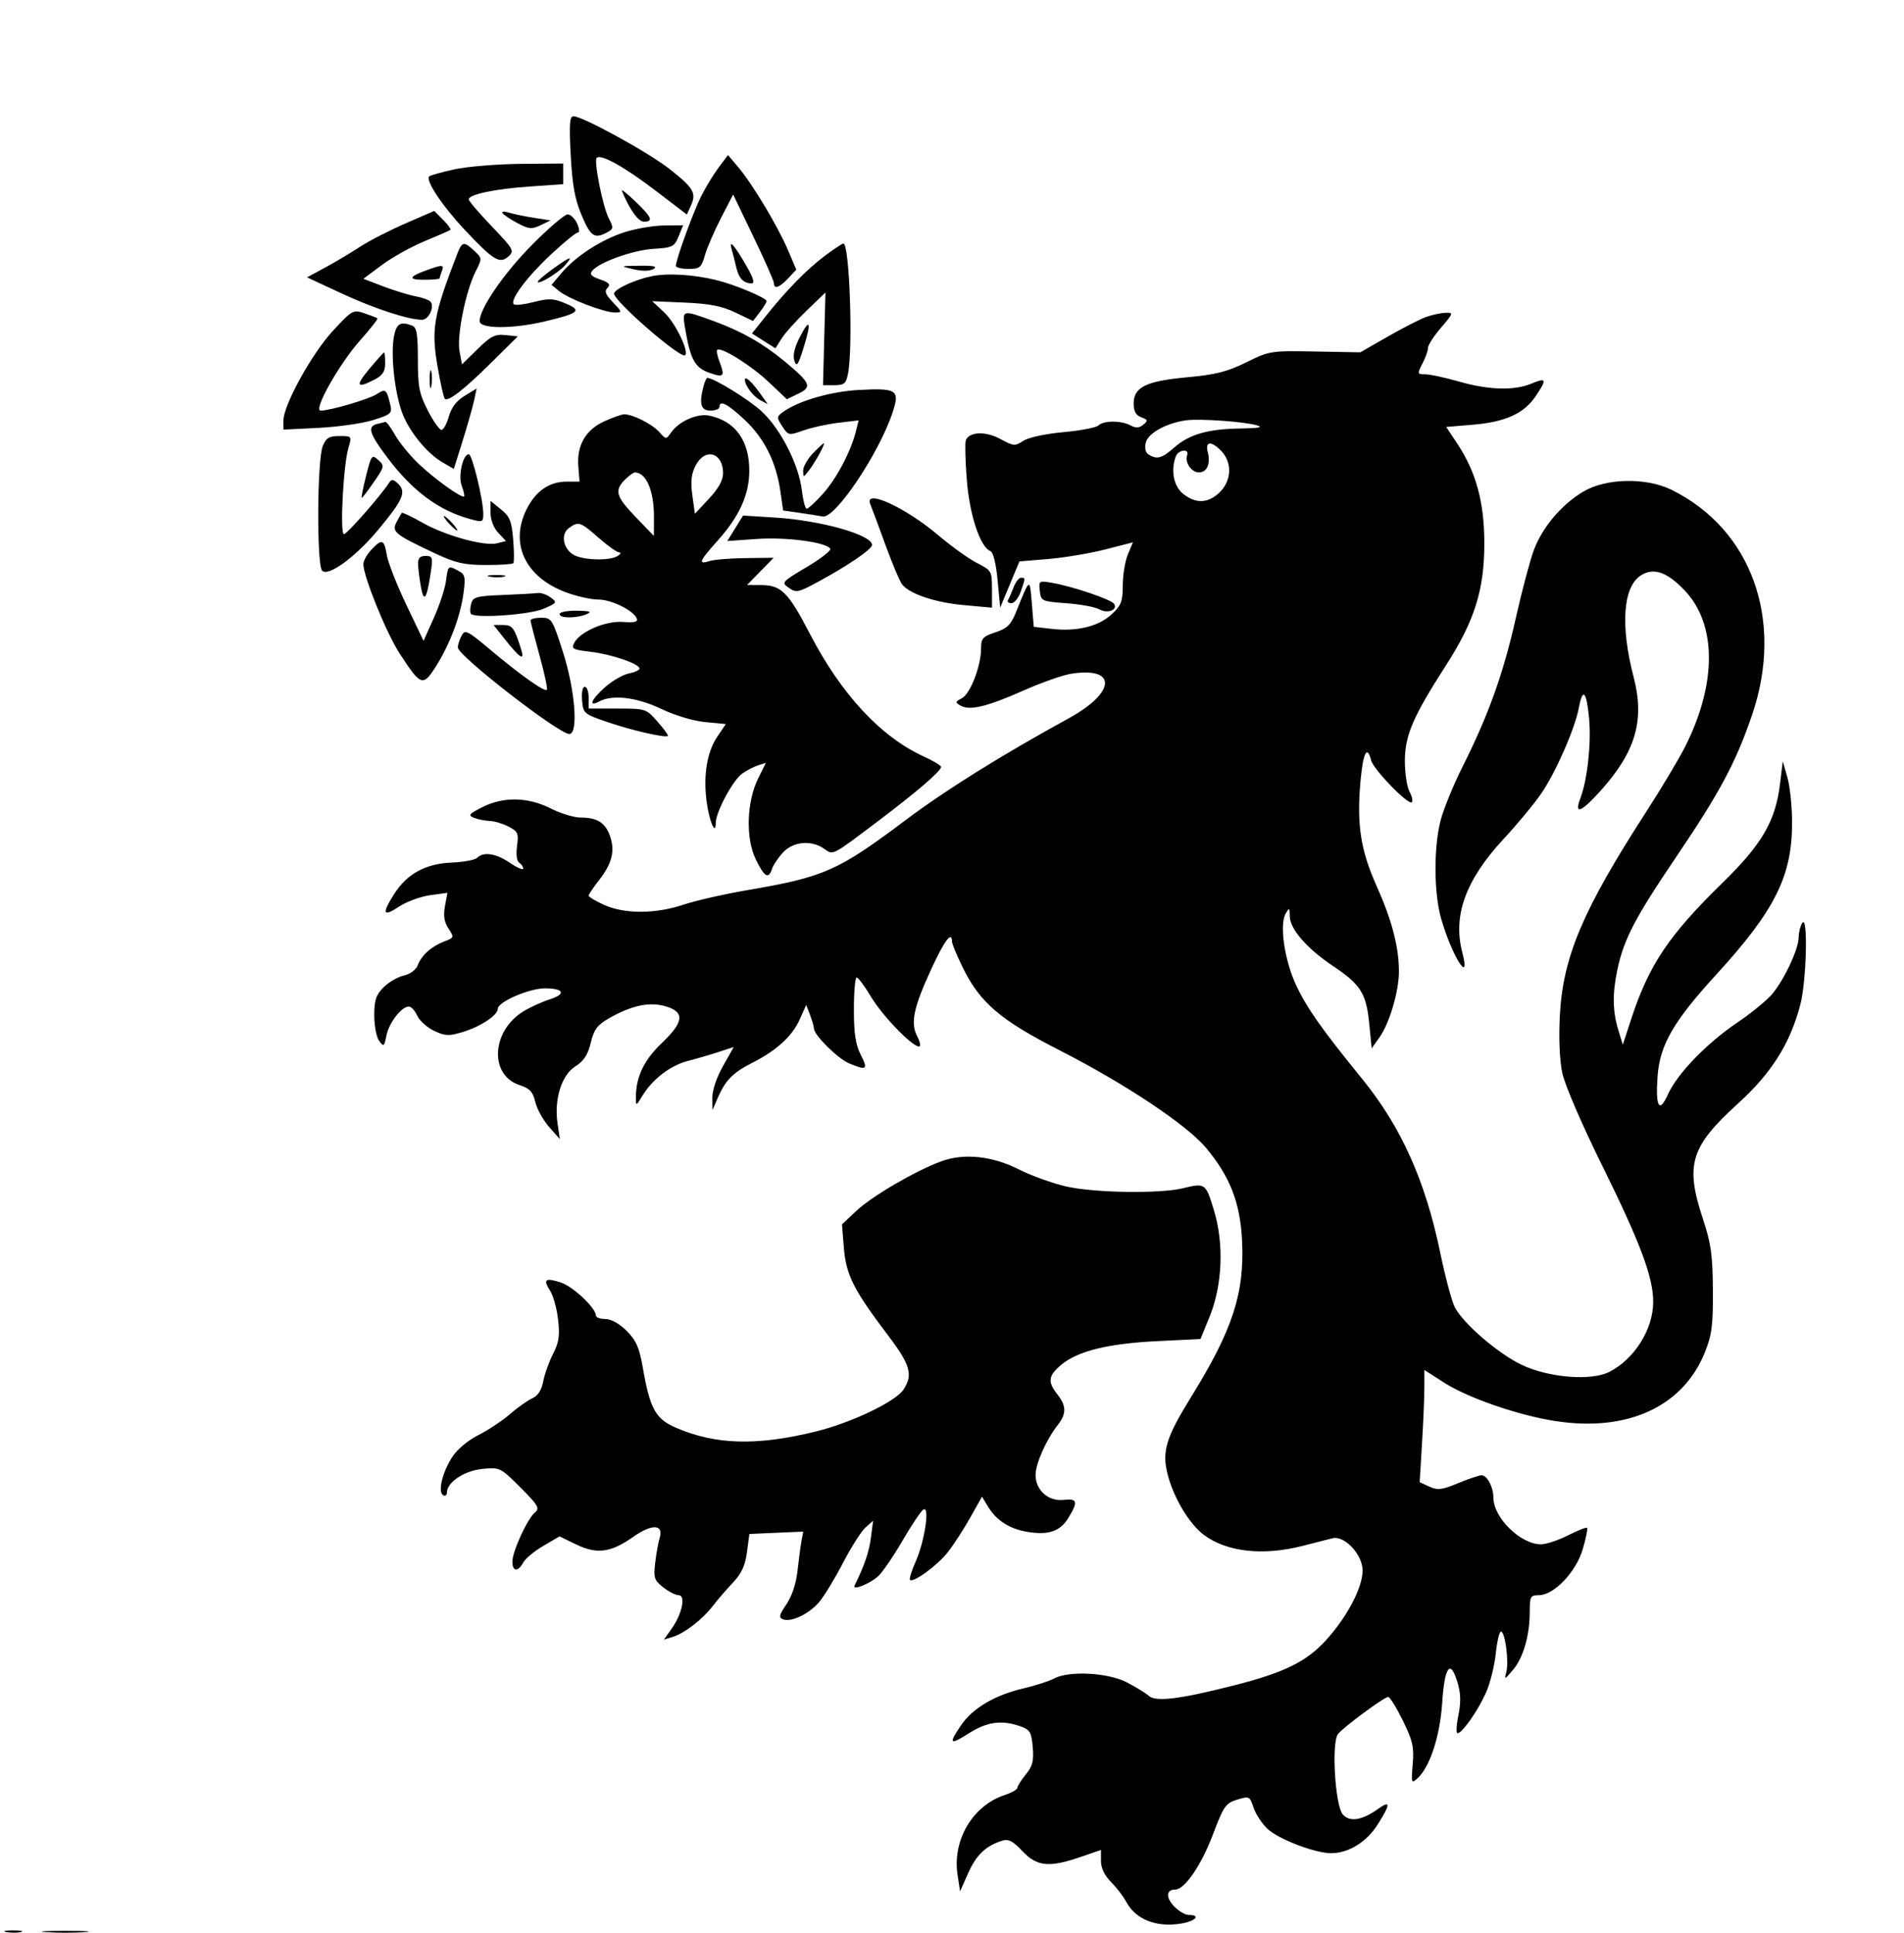 <svg xmlns="http://www.w3.org/2000/svg" width="524" height="532" viewBox="0 0 524 532" version="1.1">
	<path d="M 157.071 42.749 C 157.507 50.964, 158.214 54.856, 160.071 59.249 C 162.540 65.092, 163.612 65.813, 167.072 63.962 C 168.853 63.008, 168.893 62.693, 167.559 60.113 C 165.897 56.899, 163.372 44.295, 164.220 43.447 C 165.356 42.311, 171.794 45.886, 180.304 52.379 L 189.027 59.035 190.145 56.581 C 191.715 53.136, 190.904 51.741, 184.303 46.537 C 178.509 41.969, 160.363 32.001, 157.835 31.999 C 156.769 31.997, 156.615 34.162, 157.071 42.749 M 197.793 46.083 C 196.382 47.962, 194.215 51.516, 192.976 53.981 C 190.790 58.330, 186 71.510, 186 73.175 C 186 73.629, 187.558 74, 189.461 74 C 192.604 74, 193.022 73.654, 193.996 70.250 C 194.587 68.188, 196.577 63.582, 198.418 60.015 L 201.766 53.529 207.383 65.213 C 210.472 71.639, 213 77.370, 213 77.949 C 213 79.672, 214.508 79.153, 216.900 76.607 L 219.148 74.214 216.870 68.857 C 214.096 62.334, 207.148 50.729, 203.235 46.083 L 200.357 42.665 197.793 46.083 M 125.079 46.605 C 121.547 47.377, 118.417 48.250, 118.123 48.544 C 117.029 49.637, 121.698 56.655, 127.928 63.282 C 135.830 71.688, 137.541 72.725, 139.938 70.556 C 141.610 69.043, 141.352 68.580, 135.355 62.310 C 131.860 58.657, 129 55.314, 129 54.881 C 129 53.510, 136.184 51.988, 145.750 51.332 L 155 50.698 155 47.849 L 155 45 143.250 45.100 C 136.787 45.156, 128.610 45.833, 125.079 46.605 M 171.151 52.500 C 173.156 57.498, 175.642 61, 177.185 61 C 179.914 61, 179.417 59.805, 174.875 55.453 C 172.606 53.279, 170.930 51.950, 171.151 52.500 M 111.534 61.515 C 107.152 63.421, 101.527 66.316, 99.034 67.949 C 96.540 69.582, 92.250 72.135, 89.500 73.622 L 84.500 76.327 93.995 80.740 C 103.011 84.930, 112.375 88, 116.143 88 C 117.917 88, 119.558 84.711, 118.576 83.122 C 118.271 82.630, 116.416 81.925, 114.453 81.557 C 112.490 81.189, 108.437 79.951, 105.446 78.806 L 100.007 76.725 105.073 72.946 C 107.859 70.867, 113.145 67.917, 116.819 66.391 C 120.494 64.865, 123.701 63.464, 123.947 63.278 C 124.193 63.092, 123.293 61.839, 121.947 60.495 L 119.500 58.050 111.534 61.515 M 138.292 58.643 C 138.590 59.114, 140.448 60.359, 142.420 61.409 C 145.552 63.076, 146.354 63.150, 148.753 61.988 L 151.500 60.658 146.839 59.924 C 144.275 59.521, 141.182 58.875, 139.964 58.488 C 138.746 58.102, 137.994 58.171, 138.292 58.643 M 146.550 67.250 C 138.725 75.130, 132 84.892, 132 88.372 C 132 90.523, 140.946 90.572, 149.867 88.470 C 159.412 86.219, 160.296 85.457, 155.633 83.499 C 152.323 82.109, 151.065 82.055, 146.901 83.122 C 144.225 83.808, 141.751 84.085, 141.404 83.737 C 140.254 82.587, 144.956 76.271, 151.562 70.091 C 155.143 66.741, 158.497 64, 159.015 64 C 159.552 64, 159.467 62.925, 158.818 61.500 C 158.192 60.125, 157.018 59, 156.211 59 C 155.403 59, 151.056 62.712, 146.550 67.250 M 171.909 63.896 C 165.459 65.960, 158.424 70.519, 154.508 75.173 L 151.786 78.408 153.934 80.148 C 156.566 82.279, 166.288 86, 169.225 86 C 171.297 86, 171.277 85.899, 168.689 83.198 C 166.621 81.038, 166.276 80.124, 167.189 79.211 C 168.102 78.298, 167.635 77.769, 165.155 76.904 C 162.703 76.049, 162.189 75.477, 162.999 74.501 C 164.967 72.129, 174.246 68.822, 179.896 68.477 C 185.080 68.161, 185.594 67.906, 186.753 65.068 L 188.006 62 182.753 62.054 C 179.864 62.083, 174.984 62.913, 171.909 63.896 M 125.886 69.750 C 119.257 86.880, 118.620 90.566, 120.461 101.113 C 121.238 105.565, 122.113 109.447, 122.406 109.739 C 123.314 110.648, 127.630 107.295, 135.212 99.790 L 142.500 92.577 139.113 92.215 C 136.242 91.908, 135.071 92.495, 131.434 96.065 L 127.143 100.277 126.465 96.665 C 125.673 92.441, 128.179 80.033, 130.905 74.687 C 132.713 71.140, 132.709 71.075, 130.553 69.049 C 127.707 66.376, 127.160 66.458, 125.886 69.750 M 201.340 68.500 C 201.651 69.600, 202.221 71.850, 202.606 73.500 C 203.341 76.641, 204.587 77.959, 206.845 77.985 C 207.774 77.995, 207.346 76.531, 205.462 73.250 C 202.190 67.553, 200.533 65.644, 201.340 68.500 M 227 70.408 C 222.104 74.063, 216.415 79.878, 210.638 87.135 L 206.947 91.770 210.177 93.815 L 213.407 95.860 215.088 93.180 C 216.013 91.706, 219.111 88.250, 221.971 85.500 L 227.172 80.500 226.836 93.250 L 226.500 106 229.625 106 C 232.325 106, 232.835 105.575, 233.375 102.875 C 234.804 95.729, 233.792 66.957, 232.114 67.025 C 231.776 67.038, 229.475 68.561, 227 70.408 M 152.150 74.006 C 149.868 75.660, 148 77.246, 148 77.532 C 148 78.502, 153.495 75.216, 155.407 73.102 C 158.042 70.192, 157.028 70.473, 152.150 74.006 M 117.298 74.404 C 112.398 76.188, 112.253 77, 116.833 77 C 119.125 77, 121 76.812, 121 76.582 C 121 76.352, 121.273 75.452, 121.607 74.582 C 122.295 72.788, 121.793 72.768, 117.298 74.404 M 174.335 74.103 C 176.724 74.664, 178.798 74.638, 179.835 74.032 C 181.049 73.324, 180.011 73.080, 176 73.131 C 170.516 73.201, 170.511 73.204, 174.335 74.103 M 179.326 76.016 C 174.746 76.953, 169 79.618, 169 80.805 C 169 82.925, 187.432 98.901, 188.568 97.765 C 189.665 96.668, 185.818 88.796, 182.808 85.980 L 179.500 82.886 188.500 83.276 C 195.289 83.570, 198.696 84.239, 202.370 85.999 L 207.240 88.333 209.098 85.917 C 210.120 84.587, 210.966 83.218, 210.978 82.873 C 211.007 82.037, 202.507 78.442, 197.500 77.173 C 191.122 75.557, 183.836 75.093, 179.326 76.016 M 91.618 91.046 C 85.821 97.308, 78 111.485, 78 115.732 L 78 118.233 87.750 117.743 C 93.112 117.474, 99.866 116.503, 102.759 115.585 C 107.714 114.014, 107.980 113.761, 107.370 111.209 C 106.397 107.134, 106.083 106.899, 103.698 108.460 C 101.542 109.871, 90.884 113, 88.235 113 C 86.104 113, 93.370 100.106, 99.167 93.602 C 101.958 90.470, 104.075 87.771, 103.871 87.603 C 103.667 87.434, 102.058 86.811, 100.295 86.216 C 97.183 85.167, 96.932 85.306, 91.618 91.046 M 188.531 90.250 C 189.970 98.892, 191.239 101.226, 195.250 102.606 C 199.266 103.987, 199.571 103.632, 197.972 99.426 C 197.407 97.939, 197.138 96.529, 197.375 96.292 C 198.332 95.334, 206.664 100.515, 211.455 105.046 L 216.557 109.871 219.755 108.322 C 223.542 106.488, 223.100 105.432, 216.094 99.579 C 210.155 94.617, 204.003 91.116, 196.324 88.329 C 187.754 85.218, 187.696 85.232, 188.531 90.250 M 392.500 87.223 C 390.850 87.809, 386.095 90.240, 381.934 92.626 L 374.368 96.963 361.934 96.731 C 349.735 96.504, 349.377 96.561, 342.989 99.717 C 337.780 102.290, 334.537 103.112, 326.779 103.825 C 315.389 104.872, 312 106.531, 312 111.055 C 312 113.193, 312.604 114.288, 314.088 114.837 C 315.923 115.516, 315.992 115.762, 314.652 116.874 C 313.528 117.806, 312.603 117.858, 311.130 117.069 C 308.555 115.692, 303.706 115.694, 302.326 117.074 C 301.736 117.664, 297.390 118.500, 292.670 118.930 C 287.690 119.384, 283.058 120.388, 281.632 121.321 C 279.336 122.826, 278.924 122.792, 275.296 120.805 C 271.235 118.580, 266.637 118.791, 265.780 121.241 C 265.538 121.934, 265.672 126.803, 266.077 132.063 C 266.820 141.710, 269.762 150.588, 272.574 151.667 C 273.349 151.964, 274.119 155.088, 274.550 159.687 L 275.256 167.220 277.907 160.860 L 280.558 154.500 288.537 153.835 C 292.926 153.470, 299.953 152.290, 304.153 151.214 L 311.790 149.258 310.395 152.597 C 309.628 154.433, 309 158.245, 309 161.067 C 309 165.488, 308.581 166.589, 305.975 169.023 C 302.376 172.386, 296.366 173.864, 289.500 173.075 L 284.500 172.500 283.967 166 C 283.385 158.903, 283.497 158.837, 279.555 168.607 C 278.211 171.937, 277.151 172.960, 273.949 174.017 C 270.458 175.169, 270 175.687, 270 178.482 C 270 183.265, 267.061 190.897, 264.740 192.139 C 262.831 193.161, 262.807 193.313, 264.423 194.217 C 266.934 195.622, 271.705 194.463, 281.737 190.010 C 286.589 187.856, 292.436 185.794, 294.732 185.427 C 307.471 183.390, 307.168 190.517, 294.213 197.629 C 275.321 208.002, 260.269 217.399, 249.068 225.815 C 230.632 239.666, 226.803 241.358, 205.758 244.956 C 199.333 246.054, 191.374 247.864, 188.070 248.976 C 180.434 251.549, 171.850 251.569, 166.250 249.027 C 163.913 247.966, 162 246.824, 162 246.490 C 162 246.156, 163.297 244.222, 164.883 242.191 C 168.447 237.627, 169.305 234.173, 167.884 230.097 C 166.597 226.405, 164.377 225.002, 159.816 224.996 C 157.992 224.994, 154.286 223.869, 151.581 222.496 C 145.314 219.317, 138.505 219.191, 132.710 222.149 C 128.998 224.043, 128.737 224.390, 130.500 225.078 C 131.600 225.508, 133.535 225.891, 134.800 225.930 C 136.064 225.968, 138.385 226.665, 139.957 227.478 C 142.534 228.810, 142.764 229.339, 142.294 232.848 C 141.981 235.180, 142.218 237.017, 142.886 237.429 C 143.499 237.808, 144 238.528, 144 239.029 C 144 239.530, 142.362 238.828, 140.360 237.470 C 136.491 234.844, 133.084 234.316, 131.330 236.070 C 130.742 236.658, 127.578 237.249, 124.300 237.383 C 117.100 237.677, 111.976 240.493, 108.436 246.101 C 105.027 251.501, 105.393 252.430, 109.783 249.525 C 111.864 248.148, 115.722 246.726, 118.356 246.365 L 123.145 245.708 122.461 249.359 C 121.969 251.981, 122.238 253.715, 123.419 255.517 C 125.019 257.959, 124.989 258.054, 122.283 259.082 C 118.761 260.422, 116.003 262.893, 114.945 265.657 C 114.462 266.919, 112.880 268.087, 111.133 268.471 C 109.490 268.832, 106.988 270.285, 105.573 271.700 C 103.472 273.800, 103 275.222, 103 279.445 C 103 282.290, 103.605 285.446, 104.345 286.458 C 105.588 288.157, 105.742 288.042, 106.361 284.947 C 107.060 281.451, 110.506 277, 112.514 277 C 113.155 277, 114.193 278.128, 114.822 279.508 C 115.450 280.887, 117.532 282.763, 119.447 283.676 C 122.458 285.112, 123.512 285.163, 127.215 284.056 C 132.187 282.569, 137 279.408, 137 277.631 C 137 275.730, 145.589 272, 149.968 272 C 155.224 272, 155.887 273.561, 151.259 275.041 C 149.192 275.702, 145.991 277.153, 144.147 278.267 C 135.228 283.650, 134.551 295.871, 143.019 298.629 C 145.798 299.534, 146.650 300.451, 147.312 303.249 C 147.766 305.169, 149.474 308.261, 151.108 310.120 L 154.079 313.500 153.447 309.221 C 152.461 302.551, 154.524 295.890, 158.320 293.486 C 160.674 291.996, 161.780 290.307, 162.579 286.986 C 163.461 283.319, 164.374 282.089, 167.579 280.251 C 173.802 276.682, 178.803 275.624, 183.210 276.945 C 188.540 278.542, 188.239 281.236, 182.072 287.117 C 177.210 291.755, 175.013 296.383, 175.009 302 C 175.007 304.471, 175.029 304.465, 176.863 301.457 C 179.608 296.955, 184.542 293.193, 189.295 291.977 C 191.608 291.385, 195.398 290.280, 197.718 289.522 L 201.936 288.143 198.968 293.402 C 197.229 296.484, 196.016 300.077, 196.039 302.081 L 196.078 305.500 197.583 302.030 C 199.651 297.263, 201.724 295.177, 207.107 292.447 C 213.744 289.082, 218.025 285.162, 220.082 280.568 L 221.880 276.553 222.940 279.342 C 223.523 280.875, 224 282.535, 224 283.030 C 224 284.836, 230.555 291.334, 233.702 292.649 C 238.537 294.669, 238.964 294.353, 236.892 290.289 C 235.461 287.481, 235 284.436, 235 277.789 C 235 272.955, 235.345 269, 235.766 269 C 236.188 269, 237.968 271.399, 239.722 274.331 C 242.839 279.543, 251.004 288, 252.918 288 C 253.448 288, 253.236 286.762, 252.448 285.250 C 250.517 281.546, 251.374 277.392, 256.267 266.750 C 259.902 258.845, 262 256.055, 262 259.127 C 262 259.747, 263.379 263.055, 265.063 266.477 C 269.722 275.940, 275.417 280.789, 291.500 288.986 C 309.504 298.162, 326.581 309.527, 331.889 315.867 C 338.514 323.780, 341.320 330.985, 341.825 341.386 C 342.532 355.918, 339.281 365.897, 327.778 384.500 C 320.835 395.728, 319.716 399.469, 321.381 405.887 C 323.036 412.268, 327.297 419.368, 331.272 422.368 C 337.545 427.101, 347.593 428.230, 358.500 425.427 C 361.800 424.578, 365.498 423.636, 366.717 423.332 C 370.043 422.503, 375 427.826, 375 432.227 C 375 436.912, 370.707 445.065, 364.887 451.434 C 359.475 457.355, 353.336 460.352, 339.368 463.891 C 324.674 467.614, 318.123 468.416, 316.202 466.728 C 315.266 465.906, 312.475 464.199, 310 462.936 C 304.797 460.281, 294.107 459.747, 290.073 461.940 C 288.738 462.666, 284.919 463.896, 281.586 464.674 C 273.797 466.491, 267.678 470.108, 264.512 474.767 C 260.966 479.986, 261.346 480.371, 266.696 476.978 C 271.656 473.832, 275.658 473.288, 280.755 475.065 C 283.474 476.012, 283.854 476.642, 284.219 480.815 C 284.552 484.612, 284.191 486.036, 282.315 488.327 C 281.042 489.881, 280 491.534, 280 491.999 C 280 492.464, 278.398 493.374, 276.440 494.020 C 267.688 496.908, 262.074 506.432, 263.525 515.929 L 264.223 520.500 266.460 515.464 C 268.661 510.511, 271.304 507.983, 275.753 506.576 C 277.537 506.012, 278.706 506.606, 281.371 509.432 C 285.374 513.676, 288.731 514.017, 297.343 511.054 L 303 509.108 303 512.131 C 303 514.094, 303.964 516.121, 305.750 517.911 C 307.262 519.427, 309.137 521.864, 309.915 523.327 C 312.517 528.215, 318.148 530.480, 324.982 529.387 C 329.007 528.743, 330.607 527, 327.174 527 C 326.170 527, 324.323 525.908, 323.070 524.574 C 320.781 522.138, 320.961 520, 323.455 520 C 326.044 520, 330.615 513.316, 333.804 504.868 C 336.758 497.041, 337.315 496.239, 340.471 495.270 C 343.811 494.245, 343.948 494.311, 344.981 497.442 C 345.567 499.217, 347.273 501.833, 348.773 503.255 C 351.809 506.132, 361.867 510, 366.314 510 C 371.121 510, 376.068 506.962, 379.135 502.126 C 382.742 496.439, 382.756 495.326, 379.189 497.865 C 374.798 500.992, 371.411 501.503, 369.543 499.321 C 367.413 496.833, 366.392 479.447, 368.243 477.187 C 369.882 475.187, 380.975 467, 382.047 467 C 382.502 467, 384.309 469.914, 386.063 473.477 C 388.793 479.023, 389.186 480.747, 388.793 485.480 C 388.362 490.681, 388.437 490.914, 390.075 489.432 C 393.517 486.317, 396.296 477.837, 396.909 468.580 C 397.574 458.548, 399.157 456.455, 401.122 463.014 C 402.029 466.040, 402.092 468.481, 401.355 472.078 C 400.800 474.785, 400.696 477, 401.122 477 C 402.395 477, 406.794 470.720, 408.976 465.788 C 410.095 463.257, 411.298 458.444, 411.648 455.093 C 411.998 451.742, 412.643 449, 413.081 449 C 414.220 449, 415.320 457.359, 414.549 460.151 C 413.949 462.324, 414.086 462.281, 416.375 459.578 C 419.233 456.203, 421 450.082, 421 443.557 C 421 439.364, 421.200 439, 423.497 439 C 427.672 439, 433.769 432.604, 435.601 426.302 C 436.472 423.304, 437.009 420.675, 436.793 420.460 C 436.578 420.245, 434.210 421.178, 431.531 422.534 C 428.853 423.890, 425.500 424.998, 424.081 424.996 C 418.467 424.988, 411.013 417.684, 411.004 412.184 C 410.999 409.239, 409.286 406, 407.734 406 C 407.077 406, 404.180 406.978, 401.296 408.173 C 396.847 410.017, 395.649 410.161, 393.378 409.126 L 390.702 407.907 391.351 397.298 C 391.708 391.463, 392 384.514, 392 381.857 L 392 377.025 397.462 380.519 C 404.057 384.738, 417.793 389.483, 428.009 391.072 C 447.870 394.161, 463.177 387.137, 469.195 372.174 C 471.132 367.358, 471.466 364.762, 471.402 355 C 471.339 345.369, 470.896 342.200, 468.676 335.500 C 463.719 320.539, 465.215 315.590, 478.279 303.730 C 487.551 295.312, 492.677 287.178, 495.472 276.448 C 497.182 269.883, 497.614 251.502, 496 254 C 495.467 254.825, 495.019 256.625, 495.006 258 C 494.973 261.243, 491.032 269.646, 487.682 273.612 C 486.237 275.323, 481.932 278.838, 478.116 281.421 C 469.631 287.166, 461.561 295.529, 459.015 301.215 C 456.634 306.534, 455.570 304.626, 456.184 296.136 C 456.802 287.593, 460.585 281.040, 472.276 268.266 C 488.468 250.575, 493.195 241.132, 493.198 226.478 C 493.199 222.066, 492.623 216.441, 491.917 213.978 L 490.635 209.500 489.887 215.664 C 488.637 225.977, 484.971 232.289, 474.008 243 C 459.191 257.478, 453.779 265.573, 448.869 280.598 L 446.614 287.500 445.384 283.500 C 443.797 278.341, 443.722 273.400, 445.130 266.799 C 446.916 258.426, 449.959 252.598, 461.279 235.867 C 473.336 218.048, 477.744 209.798, 482.201 196.711 C 491.064 170.687, 482.094 145.666, 460 134.787 C 453.074 131.377, 442.058 131.584, 435.834 135.243 C 429.799 138.790, 424.505 145.035, 422.116 151.421 C 421.072 154.214, 418.829 162.675, 417.134 170.222 C 413.730 185.370, 409.654 196.756, 402.619 210.764 C 400.061 215.856, 397.301 222.587, 396.484 225.721 C 394.531 233.221, 394.597 245.791, 396.627 252.846 C 399.577 263.098, 404.882 271.528, 402.426 262.061 C 399.789 251.896, 403.382 242.094, 413.885 230.798 C 417.617 226.784, 422.266 221.164, 424.217 218.309 C 428.199 212.482, 433.474 200.428, 434.527 194.750 C 435.577 189.090, 436.641 190.227, 437.340 197.754 C 437.967 204.491, 436.863 214.600, 434.952 219.625 C 433.162 224.335, 435.092 223.637, 440.495 217.620 C 450.176 206.840, 452.682 198.217, 449.591 186.328 C 445.912 172.183, 446.649 161.587, 451.532 158.387 C 455.014 156.106, 458.714 157.344, 463.573 162.415 C 472.480 171.711, 472.561 187.994, 463.787 205.448 C 462.113 208.776, 457.257 216.900, 452.995 223.500 C 435.587 250.455, 430.147 263.301, 429.281 279.500 C 428.959 285.528, 429.218 291.764, 429.934 295.200 C 430.623 298.509, 435.269 309.298, 441.014 320.929 C 451.483 342.125, 455.014 351.588, 454.978 358.355 C 454.938 365.844, 449.850 373.958, 442.959 377.521 C 437.971 380.101, 426.259 379.168, 418.752 375.594 C 412.319 372.531, 402.694 364.242, 400.385 359.778 C 399.552 358.166, 397.748 351.422, 396.376 344.791 C 392.276 324.962, 385.627 310.138, 374.938 296.988 C 363.752 283.227, 359.741 277.546, 356.765 271.248 C 353.507 264.355, 352.053 254.470, 353.843 251.387 C 354.834 249.682, 354.942 249.761, 354.970 252.215 C 355.008 255.674, 359.739 261.102, 366.853 265.848 C 374.442 270.911, 376.006 273.380, 376.816 281.577 L 377.500 288.500 379.638 285.500 C 382.393 281.636, 385 272.818, 385 267.368 C 385 260.618, 383.061 253.195, 378.841 243.793 C 374.414 233.931, 373.325 226.695, 374.454 214.645 C 375.168 207.030, 376.272 204.972, 377.350 209.250 C 377.990 211.794, 387.628 221.705, 388.558 220.775 C 388.890 220.443, 388.595 219.120, 387.902 217.836 C 387.208 216.551, 386.638 212.800, 386.633 209.499 C 386.624 202.451, 388.835 197.272, 397.795 183.351 C 405.815 170.892, 408.500 162.402, 408.500 149.500 C 408.500 138.194, 406.228 129.863, 401.001 122 L 398.010 117.500 405.320 116.885 C 414.269 116.131, 419.356 113.842, 422.561 109.125 C 425.799 104.360, 425.647 103.832, 421.532 105.551 C 416.737 107.555, 409.762 107.363, 401.500 105 C 397.654 103.900, 393.481 103, 392.228 103 C 390.026 103, 390 102.900, 391.474 100.050 C 392.313 98.427, 393 96.483, 393 95.730 C 393 94.976, 394.610 92.479, 396.578 90.180 C 399.998 86.185, 400.053 86.003, 397.828 86.079 C 396.548 86.122, 394.150 86.637, 392.500 87.223 M 108.412 92.619 C 107.510 97.425, 108.529 107.388, 110.511 113.133 C 112.332 118.414, 117.338 124.665, 121.836 127.276 L 124.897 129.052 127.333 121.276 C 128.673 116.999, 130.086 112.020, 130.473 110.211 L 131.176 106.922 127.865 108.936 C 125.649 110.283, 124.215 112.160, 123.527 114.610 C 122.962 116.624, 122.050 118.289, 121.500 118.311 C 120.950 118.332, 119.263 115.940, 117.750 112.996 C 115.370 108.362, 115 106.469, 115 98.928 C 115 91.904, 114.693 90.096, 113.418 89.607 C 110.204 88.374, 109.081 89.049, 108.412 92.619 M 220.020 92.960 C 218.621 95.704, 218.148 97.858, 218.629 99.307 C 219.232 101.127, 219.667 100.496, 221.186 95.591 C 223.398 88.447, 222.899 87.318, 220.020 92.960 M 101.662 101.500 C 97.724 106.211, 98.106 107.031, 103.050 104.474 C 105.314 103.304, 106 102.257, 106 99.974 C 106 98.338, 105.870 97, 105.712 97 C 105.553 97, 103.731 99.025, 101.662 101.500 M 118.252 104.500 C 118.263 106.700, 118.468 107.482, 118.707 106.238 C 118.946 104.994, 118.937 103.194, 118.687 102.238 C 118.437 101.282, 118.241 102.300, 118.252 104.500 M 193.630 106.250 C 192.333 111.090, 192.862 113, 195.500 113 C 196.875 113, 198 112.550, 198 112 C 198 109.985, 200.198 111.105, 204.935 115.536 C 210.334 120.586, 213.601 127.115, 214.761 135.171 L 215.524 140.479 220.012 141.129 C 222.481 141.487, 225.367 141.942, 226.427 142.140 C 229.824 142.775, 241.808 124.962, 245.607 113.633 C 247.721 107.327, 246.927 106.776, 236.500 107.311 C 228.715 107.710, 219.679 110.321, 215.496 113.379 C 213.709 114.686, 213.699 114.891, 215.301 117.336 C 216.959 119.868, 217.066 119.888, 221.147 118.448 C 223.432 117.642, 227.776 116.691, 230.799 116.336 L 236.295 115.690 235.585 118.595 C 234.236 124.113, 230.217 131.754, 226.498 135.870 C 224.446 138.142, 222.432 140, 222.023 140 C 221.614 140, 221.012 137.745, 220.685 134.989 C 219.841 127.862, 214.841 118.030, 209.608 113.206 C 206.019 109.898, 196.436 104, 194.650 104 C 194.421 104, 193.962 105.013, 193.630 106.250 M 205 104.507 C 205 106.062, 207.237 109.057, 209.173 110.093 L 211.301 111.231 209.104 108.146 C 206.885 105.029, 205 103.358, 205 104.507 M 166.316 115.943 C 161.165 118.282, 158.683 122.602, 159.159 128.399 L 159.500 132.547 155.921 132.546 C 151.243 132.545, 147.504 135.091, 145.013 139.975 C 140.154 149.498, 144.476 158.790, 155.722 162.997 C 158.666 164.099, 162.693 165, 164.669 165 C 168.319 165, 174.413 168.029, 175.274 170.270 C 175.613 171.154, 174.555 171.404, 171.509 171.160 C 166.748 170.778, 159.735 173.757, 158.070 176.870 C 157.168 178.554, 157.598 178.795, 162.538 179.376 C 168.302 180.053, 176 182.688, 176 183.984 C 176 184.405, 174.687 185.013, 173.082 185.334 C 171.477 185.655, 168.552 187.332, 166.582 189.062 C 162.707 192.464, 161.767 194.730, 164.934 193.035 C 168.598 191.074, 175.241 191.878, 182 195.099 C 185.791 196.906, 190.848 198.418, 194.133 198.727 L 199.766 199.257 197.435 202.691 C 194.625 206.832, 193.541 213.168, 194.427 220.265 C 195.128 225.870, 196.956 230.289, 196.985 226.446 C 197.007 223.437, 201.670 214.755, 204.263 212.895 C 205.493 212.012, 207.463 210.985, 208.641 210.612 L 210.781 209.935 208.661 214.217 C 205.477 220.647, 205.170 230.654, 207.979 236.456 C 210.359 241.373, 211.527 242.064, 212.465 239.111 C 212.794 238.073, 214.153 236.048, 215.484 234.611 C 218.299 231.574, 223.283 231.109, 226.779 233.558 C 229.386 235.384, 228.737 235.713, 241.482 226.102 C 252.253 217.980, 259 212.188, 259 211.062 C 259 210.674, 256.863 209.384, 254.250 208.196 C 242.431 202.819, 231.553 191.118, 222.921 174.500 C 216.939 162.981, 215.026 161.053, 209.547 161.022 L 205.594 161 209.256 157.250 L 212.918 153.500 205.209 153.591 C 200.969 153.641, 196.488 154.009, 195.250 154.409 C 192.027 155.449, 192.426 154.432, 197.420 148.878 C 203.425 142.199, 206.153 136.253, 206.212 129.716 C 206.288 121.280, 202.344 115.819, 195.134 114.377 C 191.867 113.723, 186.851 115.946, 184.716 118.995 C 183.315 120.995, 183.306 120.995, 181.405 118.863 C 179.462 116.682, 174.096 113.982, 171.782 114.022 C 171.077 114.034, 168.617 114.899, 166.316 115.943 M 326.500 115.664 C 321.076 116.385, 315.997 119.164, 315.343 121.769 C 314.951 123.330, 315.231 124.532, 316.115 125.092 C 318.388 126.532, 319.760 126.150, 323.215 123.116 C 327.318 119.514, 332.514 118.037, 341.500 117.920 C 346.335 117.856, 347.727 117.593, 346 117.068 C 342.676 116.056, 330.267 115.163, 326.500 115.664 M 103.750 116.689 C 101.037 117.398, 101.623 119.300, 106.590 125.907 C 113.480 135.073, 120.706 140.463, 129.250 142.809 C 132.850 143.798, 133 143.740, 133 141.367 C 133 137.562, 129.943 125, 129.018 125 C 127.385 125, 126.041 130.977, 127.067 133.676 C 127.611 135.107, 127.905 136.428, 127.721 136.612 C 127.116 137.218, 119.584 131.812, 115.187 127.616 C 112.815 125.352, 109.919 121.813, 108.753 119.750 C 107.586 117.688, 106.377 116.052, 106.066 116.116 C 105.755 116.180, 104.713 116.438, 103.750 116.689 M 88.826 122.750 C 87.268 126.564, 87.127 155.515, 88.660 157.055 C 90.359 158.761, 97.857 153.286, 104.108 145.775 C 110.889 137.627, 111.857 135.428, 109.641 133.213 C 108.339 131.912, 107.744 131.798, 107.162 132.738 C 105.134 136.019, 95.508 147, 94.661 147 C 93.494 147, 94.480 127.997, 95.893 123.250 C 96.853 120.024, 96.835 120, 93.405 120 C 90.576 120, 89.747 120.498, 88.826 122.750 M 223.687 124.805 C 222.209 126.347, 221.014 128.485, 221.032 129.555 C 221.063 131.459, 221.096 131.458, 222.608 129.500 C 224.364 127.226, 227.224 122, 226.713 122 C 226.527 122, 225.165 123.262, 223.687 124.805 M 332.391 124.421 C 333.209 127.682, 332.186 130, 329.928 130 C 327.888 130, 326.011 127.222, 326.718 125.250 C 327.381 123.402, 324.318 123.729, 323.607 125.582 C 322.133 129.424, 323.001 133.856, 325.635 135.927 C 329.049 138.613, 332.273 138.554, 335.389 135.750 C 338.992 132.509, 339.264 127.264, 336 124 C 333.252 121.252, 331.643 121.440, 332.391 124.421 M 100.744 130.964 C 99.907 134.284, 99.376 137, 99.564 137 C 99.751 137, 101.259 135.030, 102.916 132.622 C 105.818 128.404, 105.861 128.184, 104.096 126.587 C 102.349 125.006, 102.194 125.208, 100.744 130.964 M 191.446 128.104 C 190.247 130.423, 190.018 132.497, 190.541 136.301 L 191.242 141.395 195.121 137.236 C 197.739 134.430, 199 132.154, 199 130.239 C 199 124.505, 194.033 123.102, 191.446 128.104 M 172 132 C 169.022 134.978, 169.498 136.627, 174.978 142.324 L 179.957 147.500 179.978 142.315 C 180.008 135.094, 177.877 130.079, 174.750 130.015 C 174.338 130.007, 173.100 130.900, 172 132 M 239.515 138.750 C 239.917 139.713, 241.795 144.765, 243.689 149.978 C 245.584 155.191, 247.666 160.102, 248.317 160.891 C 250.476 163.508, 257.402 165.815, 265.250 166.529 L 273 167.235 273 162.138 C 273 157.170, 272.895 156.987, 268.864 154.931 C 266.590 153.770, 261.798 150.334, 258.215 147.295 C 249.158 139.612, 237.690 134.371, 239.515 138.750 M 135 141.109 C 135 143.060, 135.855 145.281, 137.127 146.635 L 139.253 148.898 136.785 149.518 C 133.305 150.391, 122.472 147.389, 116.191 143.811 C 113.271 142.147, 110.744 140.946, 110.576 141.143 C 110.408 141.339, 109.752 142.497, 109.119 143.716 C 107.752 146.344, 108.639 147.068, 119.500 152.181 C 125.368 154.944, 127.658 155.479, 133.664 155.489 C 137.604 155.495, 141.029 155.275, 141.274 155 C 141.520 154.725, 141.501 151.800, 141.232 148.500 C 140.818 143.404, 140.311 142.150, 137.872 140.174 L 135 137.848 135 141.109 M 123.500 144 C 124.495 145.100, 125.535 146, 125.810 146 C 126.085 146, 125.495 145.100, 124.500 144 C 123.505 142.900, 122.465 142, 122.190 142 C 121.915 142, 122.505 142.900, 123.500 144 M 202.332 145.387 L 200.164 148.891 208.332 148.319 C 216.399 147.753, 227.400 149.220, 228.506 151.009 C 228.803 151.490, 225.871 153.770, 221.991 156.075 C 215.096 160.171, 214.985 160.301, 217.107 161.787 C 219.118 163.196, 219.730 163.063, 225.389 159.987 C 233.487 155.586, 240 151.124, 240 149.978 C 240 147.197, 225.969 143.228, 213.338 142.437 L 204.500 141.883 202.332 145.387 M 156.544 145.344 C 153.998 147.206, 155.209 151.749, 158.593 153.035 C 161.843 154.271, 168.063 154.252, 170 153 C 170.825 152.467, 171.001 152.024, 170.391 152.015 C 169.781 152.007, 167.237 150.200, 164.737 148 C 159.708 143.573, 159.194 143.406, 156.544 145.344 M 102.174 151.314 C 100.978 152.587, 100 154.364, 100 155.262 C 100 158.605, 106.302 174.156, 109.915 179.730 C 115.821 188.841, 116.381 189.045, 119.967 183.391 C 123.808 177.334, 126.719 169.596, 127.570 163.182 C 128.151 158.801, 127.983 158.061, 126.182 157.097 C 123.316 155.564, 123.323 155.558, 122.743 159.876 C 122.458 162.007, 120.951 166.588, 119.395 170.056 L 116.565 176.360 111.834 166.461 C 109.231 161.017, 106.814 154.861, 106.463 152.781 C 105.719 148.377, 105.125 148.174, 102.174 151.314 M 115.058 155.250 C 115.089 156.488, 115.441 159.300, 115.839 161.500 C 116.659 166.036, 117.441 164.914, 118.533 157.628 C 119.172 153.365, 119.060 153, 117.114 153 C 115.571 153, 115.016 153.608, 115.058 155.250 M 134.762 158.707 C 136.006 158.946, 137.806 158.937, 138.762 158.687 C 139.718 158.437, 138.700 158.241, 136.500 158.252 C 134.300 158.263, 133.518 158.468, 134.762 158.707 M 278.945 161.644 C 278.392 163.098, 277.702 164.673, 277.411 165.144 C 277.120 165.615, 277.540 166, 278.343 166 C 279.147 166, 280.298 164.583, 280.902 162.851 C 282.243 159.005, 282.243 159, 280.975 159 C 280.412 159, 279.498 160.190, 278.945 161.644 M 286.171 162.624 C 286.492 165.429, 286.672 165.513, 293.500 166.013 C 297.350 166.296, 301.424 167.052, 302.554 167.694 C 304.780 168.958, 307.668 167.889, 306.617 166.190 C 305.886 165.006, 295.365 161.426, 289.671 160.422 C 285.915 159.761, 285.849 159.802, 286.171 162.624 M 138.357 163.742 C 130.985 164.046, 130.159 164.283, 129.646 166.245 C 129.334 167.437, 129.327 168.657, 129.631 168.956 C 130.911 170.219, 145.693 169.187, 149.500 167.569 C 153.301 165.954, 153.403 165.798, 151.559 164.435 C 150.491 163.646, 148.916 163.092, 148.059 163.204 C 147.201 163.315, 142.835 163.558, 138.357 163.742 M 154 169 C 154 170.201, 158.705 170.201, 161.500 169 C 163.005 168.353, 162.324 168.123, 158.750 168.070 C 156.137 168.032, 154 168.450, 154 169 M 146.012 170.750 C 146.019 171.162, 147.137 175.520, 148.496 180.433 C 149.855 185.346, 150.758 189.576, 150.502 189.832 C 149.861 190.472, 143.268 185.806, 134.982 178.848 C 128.586 173.478, 127.975 173.179, 127.027 174.950 C 126.462 176.005, 126 177.461, 126.001 178.184 C 126.002 180.451, 153.775 202, 156.695 202 C 159.217 202, 158.280 189.897, 154.953 179.512 C 152.012 170.331, 151.803 170, 148.953 170 C 147.329 170, 146.006 170.338, 146.012 170.750 M 138.989 175.986 C 143.020 181.076, 144.446 181.995, 143.474 178.875 C 141.550 172.705, 141.033 172, 138.441 172 L 135.832 172 138.989 175.986 M 160.190 192.714 C 160.492 196.339, 160.664 196.485, 167.290 198.752 C 173.946 201.030, 183.193 203.140, 183.811 202.522 C 183.983 202.351, 182.699 200.588, 180.958 198.605 C 177.825 195.037, 177.713 195, 169.896 195 L 162 195 162 192 C 162 190.350, 161.523 189, 160.940 189 C 160.327 189, 160.010 190.569, 160.190 192.714 M 259.081 319.582 C 252.043 322.142, 239.989 329.172, 235.681 333.227 L 231.723 336.954 232.243 343.437 C 232.837 350.838, 234.951 355.034, 244.294 367.355 C 250.557 375.615, 251.336 378.312, 248.644 382.421 C 246.470 385.738, 234.284 391.558, 224.457 393.972 C 208.327 397.934, 196.987 397.631, 186.097 392.946 C 180.409 390.500, 178.886 387.750, 176.900 376.348 C 175.940 370.836, 175.078 368.878, 172.455 366.255 C 170.451 364.251, 168.201 363, 166.600 363 C 165.170 363, 164 362.566, 164 362.035 C 164 359.982, 157.730 354.066, 154.383 352.961 C 150.098 351.547, 149.360 352.094, 151.384 355.183 C 152.234 356.479, 153.222 360.034, 153.580 363.083 C 154.107 367.566, 153.843 369.388, 152.199 372.610 C 151.081 374.800, 149.864 378.206, 149.495 380.176 C 149.044 382.577, 148.044 384.114, 146.465 384.834 C 145.168 385.425, 142.396 387.391, 140.304 389.204 C 138.212 391.017, 134.309 393.604, 131.630 394.953 C 128.800 396.378, 125.802 398.891, 124.472 400.953 C 121.733 405.197, 120.447 410.540, 121.941 411.464 C 122.524 411.824, 123 411.495, 123 410.733 C 123 407.913, 127.812 404.724, 132.792 404.246 C 137.572 403.787, 137.737 403.867, 143.222 409.352 C 148.103 414.233, 148.602 415.085, 147.238 416.213 C 145.161 417.930, 141.022 426.927, 141.010 429.750 C 140.998 432.525, 142.569 432.674, 143.983 430.031 C 144.563 428.949, 147.051 426.882, 149.513 425.440 L 153.989 422.816 158.559 425.029 C 164.278 427.797, 168.112 427.290, 174.268 422.951 C 179.433 419.309, 182.711 419.450, 181.539 423.262 C 181.161 424.493, 180.610 427.565, 180.314 430.089 C 179.830 434.218, 180.052 434.896, 182.523 436.839 C 184.034 438.028, 185.940 439, 186.760 439 C 188.796 439, 187.727 444.170, 184.858 448.199 L 182.700 451.230 185.100 450.499 C 188.357 449.507, 193.318 445.687, 196.158 441.986 C 197.446 440.307, 199.942 437.408, 201.705 435.545 C 204.079 433.035, 205.083 430.858, 205.574 427.153 L 206.238 422.150 213.646 421.825 L 221.054 421.500 220.589 424 C 220.334 425.375, 219.842 429.069, 219.495 432.209 C 219.103 435.773, 217.955 439.261, 216.440 441.493 C 214.410 444.485, 214.260 445.163, 215.525 445.648 C 217.780 446.513, 222.716 444.126, 225.492 440.827 C 226.841 439.224, 229.783 434.379, 232.030 430.059 C 234.278 425.739, 237.058 421.371, 238.208 420.352 L 240.299 418.500 239.672 423.230 C 239.147 427.185, 237.890 430.862, 235.184 436.355 C 234.460 437.825, 239.392 435.869, 241.676 433.780 C 242.873 432.686, 245.895 428.273, 248.393 423.975 C 250.891 419.676, 253.470 415.827, 254.125 415.423 C 255.947 414.297, 254.515 424.047, 252.035 429.654 C 250.902 432.214, 250.183 434.516, 250.435 434.769 C 251.332 435.666, 257.968 430.828, 260.828 427.192 C 262.426 425.161, 265.200 420.887, 266.993 417.694 L 270.254 411.888 271.986 414.737 C 274.271 418.494, 277.946 420.808, 282.882 421.597 C 288.620 422.515, 291.774 421.418, 294.027 417.723 C 296.756 413.248, 296.522 412.342, 292.750 412.773 C 288.546 413.253, 285 410.119, 285 405.921 C 285 402.802, 287.919 396.237, 291.137 392.115 C 293.526 389.057, 293.491 386.893, 291 383.727 C 288.265 380.251, 288.480 378.615, 292.067 375.597 C 296.558 371.818, 304.945 369.747, 318.442 369.086 L 330.383 368.500 332.841 362.500 C 336.424 353.754, 336.909 342.352, 334.092 333.079 C 331.814 325.576, 331.719 325.509, 325.500 327.018 C 319.128 328.564, 300.992 328.274, 293.362 326.504 C 289.601 325.632, 283.819 323.549, 280.512 321.874 C 273.096 318.119, 265.372 317.293, 259.081 319.582 M 1.762 531.707 C 3.006 531.946, 4.806 531.937, 5.762 531.687 C 6.718 531.437, 5.700 531.241, 3.500 531.252 C 1.300 531.263, 0.518 531.468, 1.762 531.707 M 12.750 531.737 C 15.638 531.939, 20.363 531.939, 23.250 531.737 C 26.138 531.535, 23.775 531.370, 18 531.370 C 12.225 531.370, 9.863 531.535, 12.750 531.737 " stroke="none" fill="black" fill-rule="evenodd"/>
</svg>